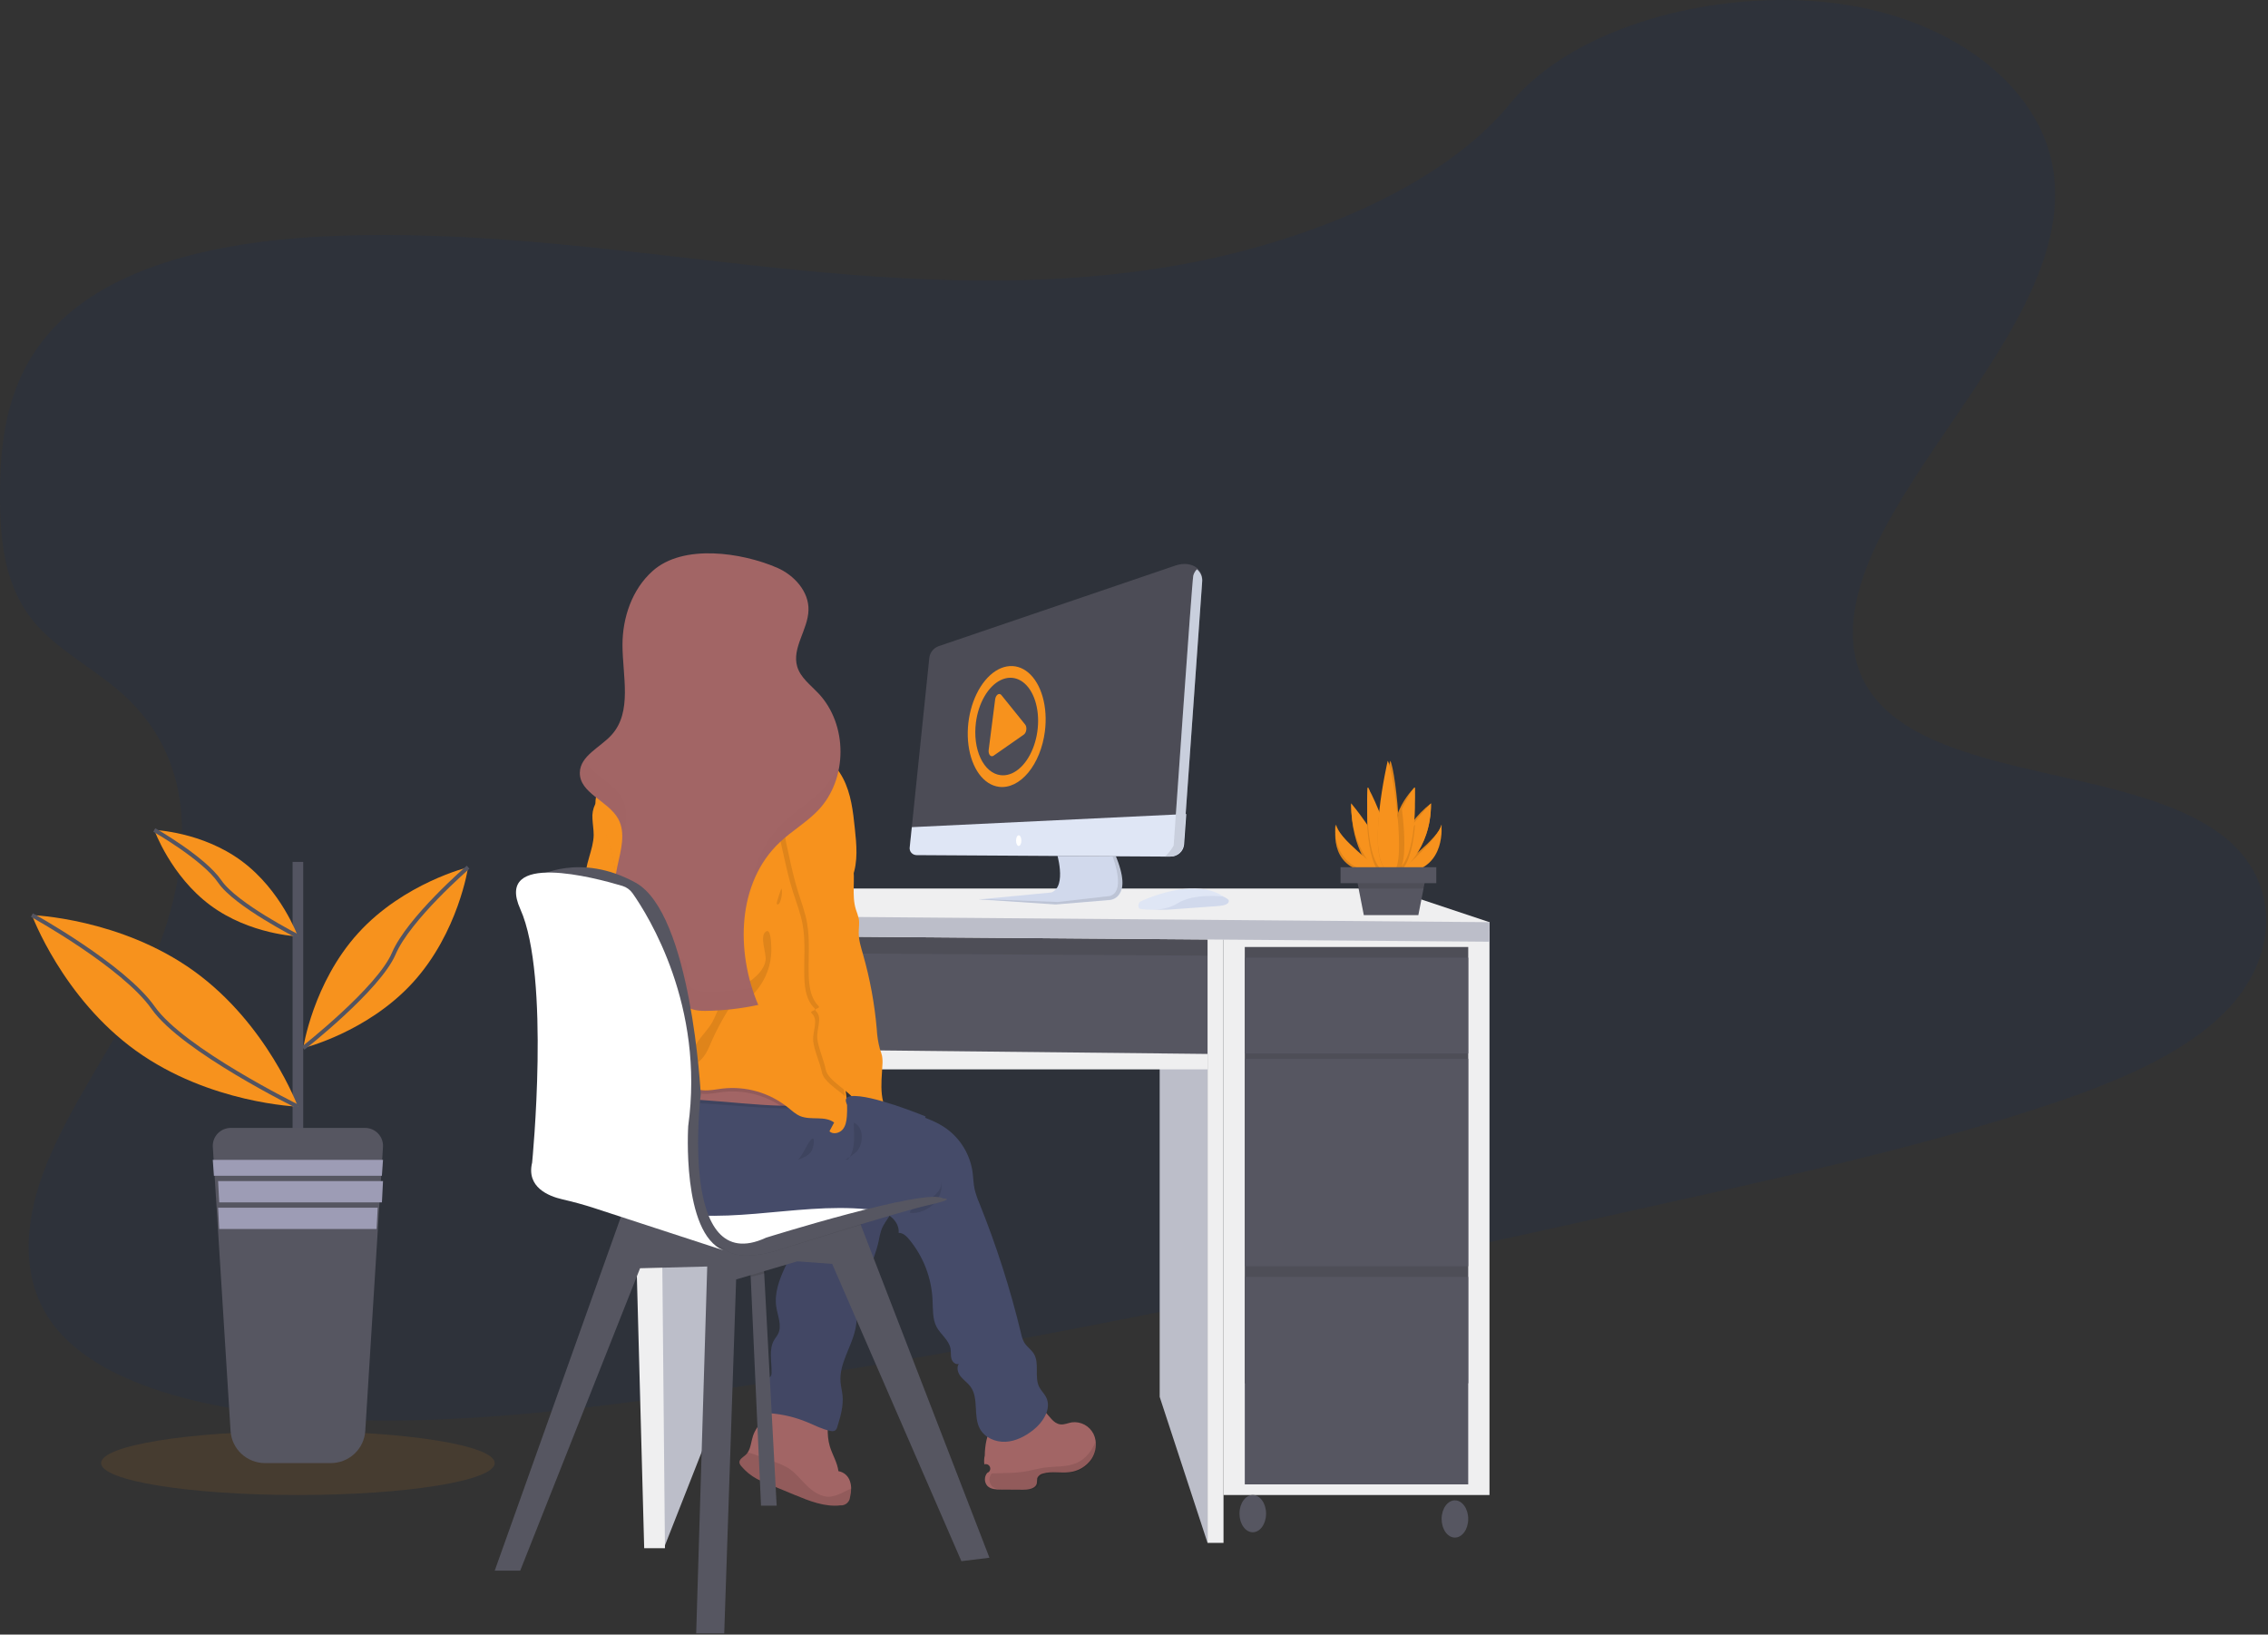 <svg width="1131" height="815" viewBox="0 0 1131 815" fill="none" xmlns="http://www.w3.org/2000/svg">
<rect x="0" y="0" width="1131" height="815" fill="#333333" stroke="none"/>
<g id="login">
<path id="Vector" opacity="0.1" d="M584.455 132.722C513.084 144.777 441.812 139.609 373.251 132.092C304.689 124.575 236.298 114.759 164.896 117.718C118.965 119.617 67.814 128.713 35.743 155.153C4.872 180.583 0.062 214.899 0.002 245.877C-0.078 269.178 1.942 293.289 18.463 311.851C29.943 324.726 47.613 333.953 60.924 345.838C107.235 387.122 93.154 452.126 62.764 507.394C48.503 533.324 31.063 558.824 21.353 585.363C11.643 611.903 10.352 640.342 27.733 661.983C44.913 683.325 78.224 695.46 113.005 701.728C183.546 714.463 262.138 706.556 338.18 695.84C506.464 672.119 673.017 635.014 839.211 597.998C900.703 584.294 962.464 570.529 1021.71 550.777C1054.61 539.781 1088.11 526.097 1109.36 504.795C1136.36 477.806 1137.04 440.89 1111.02 418.829C1067.36 381.844 968.534 390.05 934.763 347.767C916.183 324.486 924.273 292.869 939.063 264.94C970.774 205.043 1032.07 145.867 1024.13 86.15C1018.65 45.166 976.834 11.25 920.793 2.413C862.052 -6.843 786.61 10.71 752.789 51.954C718.018 94.447 647.477 122.086 584.455 132.722Z" fill="#002A80"/>
<path id="Vector_2" d="M604.831 461.582H320.985V527.901H604.831V461.582Z" fill="#565661"/>
<path id="Vector_3" opacity="0.1" d="M604.831 461.582H320.985V527.901H604.831V461.582Z" fill="black"/>
<path id="Vector_4" d="M356.147 527.901L358.124 703.129L331.04 771.956L328.944 527.901H356.147Z" fill="#BCBEC9"/>
<path id="Vector_5" d="M323.638 474.846L602.179 476.501V525.248H323.638V474.846Z" fill="#565661"/>
<path id="Vector_6" d="M578.304 527.901L602.179 531.232V769.303L578.304 696.484V527.901Z" fill="#BCBEC9"/>
<path id="Vector_7" d="M742.775 464.235H610.137V745.428H742.775V464.235Z" fill="#EFEFF0"/>
<path id="Vector_8" d="M732.164 472.193H620.748V689.72H732.164V472.193Z" fill="#565661"/>
<path id="Vector_9" opacity="0.1" d="M732.164 472.193H620.748V689.72H732.164V472.193Z" fill="black"/>
<path id="Vector_10" d="M732.164 477.499H620.748V525.249H732.164V477.499Z" fill="#565661"/>
<path id="Vector_11" d="M732.164 527.901H620.748V631.359H732.164V527.901Z" fill="#565661"/>
<path id="Vector_12" d="M732.164 636.665H620.748V740.123H732.164V636.665Z" fill="#565661"/>
<path id="Vector_13" d="M624.728 763.998C628.39 763.998 631.36 759.841 631.36 754.713C631.36 749.585 628.39 745.428 624.728 745.428C621.065 745.428 618.096 749.585 618.096 754.713C618.096 759.841 621.065 763.998 624.728 763.998Z" fill="#565661"/>
<path id="Vector_14" d="M725.532 766.651C729.195 766.651 732.164 762.494 732.164 757.366C732.164 752.238 729.195 748.081 725.532 748.081C721.87 748.081 718.9 752.238 718.9 757.366C718.9 762.494 721.87 766.651 725.532 766.651Z" fill="#565661"/>
<path id="Vector_15" d="M321.243 771.956H331.597L328.751 466.888H313.027L321.243 771.956Z" fill="#EFEFF0"/>
<path id="Vector_16" d="M602.179 464.235V769.303H610.138V466.673L602.179 464.235Z" fill="#EFEFF0"/>
<path id="Vector_17" d="M328.944 522.596V533.207H602.179V525.495L328.944 522.596Z" fill="#EFEFF0"/>
<path id="Vector_18" d="M345.738 443.013H692.398L742.775 459.802V469.54L310.374 466.186V456.276L345.738 443.013Z" fill="#EFEFF0"/>
<path id="Vector_19" d="M310.374 456.276L742.775 459.802V469.54L310.374 466.186V456.276Z" fill="#BCBEC9"/>
<path id="Vector_20" d="M426.959 546.471L424.672 546.063C424.672 545.94 424.672 545.831 424.672 545.722C424.603 545.083 424.523 544.457 424.443 543.818C425.381 544.702 426.273 545.586 427.096 546.471H426.959Z" fill="url(#paint0_linear)"/>
<path id="Vector_21" d="M383.018 699.466C384.323 699.166 385.649 698.917 386.974 698.737C396.079 697.448 405.363 698.807 413.707 702.651C412.864 708.822 412.03 715.203 413.818 721.164C415.063 725.358 417.564 729.152 418.096 733.526C419.437 733.755 420.688 734.351 421.708 735.247C422.727 736.143 423.476 737.303 423.87 738.598C424.256 739.744 424.449 740.945 424.443 742.153C424.432 743.647 424.243 745.136 423.881 746.586C423.758 747.745 423.186 748.811 422.286 749.557C421.386 750.303 420.228 750.67 419.06 750.58C411.287 751.459 403.665 748.414 396.434 745.428L382.375 739.617C380.728 738.938 379.071 738.249 377.494 737.41C374.504 735.803 371.849 733.644 369.671 731.049C369.223 730.592 368.907 730.023 368.757 729.402C368.496 727.644 370.565 726.596 371.881 725.408C372.266 725.045 372.603 724.636 372.885 724.189C374.441 721.853 374.592 718.628 375.526 715.872C377.735 709.331 384.564 705.118 386.974 698.737C387.105 698.388 387.226 698.038 387.326 697.679" fill="#A26565"/>
<path id="Vector_22" opacity="0.1" d="M424.443 742.158C424.432 743.652 424.243 745.139 423.881 746.589C423.759 747.747 423.187 748.812 422.286 749.557C421.386 750.303 420.229 750.67 419.06 750.58C411.287 751.459 403.665 748.415 396.434 745.431L382.375 739.624C380.728 738.945 379.071 738.257 377.494 737.418C374.504 735.813 371.849 733.655 369.671 731.062C369.223 730.605 368.907 730.036 368.757 729.415C368.496 727.659 370.565 726.611 371.881 725.424C372.266 725.062 372.603 724.653 372.885 724.206C376.761 725.035 381.572 727.459 384.534 728.397C387.502 729.2 390.351 730.385 393.01 731.92C396.706 734.275 399.367 737.907 402.5 740.901C405.633 743.895 409.681 746.619 414.049 746.25C416.359 745.904 418.585 745.139 420.617 743.994L424.443 742.158Z" fill="black"/>
<path id="Vector_23" d="M406.692 601.369C406.954 602.279 406.931 603.246 406.625 604.142C406.319 605.038 405.746 605.819 404.982 606.381C403.663 607.193 401.963 607.083 400.654 607.965C399.034 609.098 398.803 611.343 398.521 613.288C397.515 619.974 394.184 626.039 391.336 632.184C388.488 638.329 386.082 645.035 387.129 651.711C387.844 656.242 390.078 661.073 387.984 665.153C387.471 666.156 386.706 667.048 386.123 668.02C383.255 672.792 384.885 678.836 384.774 684.39C384.816 685.006 384.68 685.622 384.382 686.164C383.942 686.676 383.4 687.092 382.792 687.387C381.77 688.135 380.931 689.103 380.337 690.219C379.743 691.335 379.409 692.57 379.36 693.832C379.275 696.357 379.581 698.879 380.266 701.31C380.377 702.292 380.812 703.209 381.504 703.917C382.305 704.444 383.251 704.71 384.211 704.679C390.533 705.189 396.735 706.691 402.587 709.129C406.401 710.713 410.104 712.698 414.16 713.46C414.552 713.581 414.965 713.621 415.373 713.578C415.781 713.535 416.177 713.41 416.534 713.209C417.044 712.751 417.397 712.144 417.541 711.475C419.101 706.363 420.681 701.09 420.147 695.777C419.916 693.492 419.302 691.256 419.141 688.971C418.436 679.949 424.565 671.809 426.507 662.908C427.383 658.898 427.383 654.748 428.007 650.698C429.698 639.602 435.836 629.648 438.201 618.671C438.53 616.625 439.042 614.612 439.731 612.657C441.492 608.406 445.568 604.958 445.658 600.357C445.714 599.345 445.446 598.341 444.893 597.49C443.945 596.453 442.684 595.749 441.301 595.485C435.807 593.99 430.214 592.878 424.565 592.157C421.988 591.653 419.358 591.471 416.736 591.616C413.33 592.015 410.058 593.165 407.155 594.984C403.351 597.35 405.847 597.921 406.692 601.369Z" fill="#454B69"/>
<path id="Vector_24" opacity="0.05" d="M406.692 601.369C406.954 602.279 406.931 603.246 406.625 604.142C406.319 605.038 405.746 605.819 404.982 606.381C403.663 607.193 401.963 607.083 400.654 607.965C399.034 609.098 398.803 611.343 398.521 613.288C397.515 619.974 394.184 626.039 391.336 632.184C388.488 638.329 386.082 645.035 387.129 651.711C387.844 656.242 390.078 661.073 387.984 665.153C387.471 666.156 386.706 667.048 386.123 668.02C383.255 672.792 384.885 678.836 384.774 684.39C384.816 685.006 384.68 685.622 384.382 686.164C383.942 686.676 383.4 687.092 382.792 687.387C381.77 688.135 380.931 689.103 380.337 690.219C379.743 691.335 379.409 692.57 379.36 693.832C379.275 696.357 379.581 698.879 380.266 701.31C380.377 702.292 380.812 703.209 381.504 703.917C382.305 704.444 383.251 704.71 384.211 704.679C390.533 705.189 396.735 706.691 402.587 709.129C406.401 710.713 410.104 712.698 414.16 713.46C414.552 713.581 414.965 713.621 415.373 713.578C415.781 713.535 416.177 713.41 416.534 713.209C417.044 712.751 417.397 712.144 417.541 711.475C419.101 706.363 420.681 701.09 420.147 695.777C419.916 693.492 419.302 691.256 419.141 688.971C418.436 679.949 424.565 671.809 426.507 662.908C427.383 658.898 427.383 654.748 428.007 650.698C429.698 639.602 435.836 629.648 438.201 618.671C438.53 616.625 439.042 614.612 439.731 612.657C441.492 608.406 445.568 604.958 445.658 600.357C445.714 599.345 445.446 598.341 444.893 597.49C443.945 596.453 442.684 595.749 441.301 595.485C435.807 593.99 430.214 592.878 424.565 592.157C421.988 591.653 419.358 591.471 416.736 591.616C413.33 592.015 410.058 593.165 407.155 594.984C403.351 597.35 405.847 597.921 406.692 601.369Z" fill="black"/>
<path id="Vector_25" d="M387.304 750.734H379.501L374.397 637.653L374.04 631.222L380.672 628.707L381.12 635.542L387.304 750.734Z" fill="#565661"/>
<path id="Vector_26" opacity="0.1" d="M381.998 634.787L374.441 636.665L374.04 630.944L381.495 628.707L381.998 634.787Z" fill="black"/>
<path id="Vector_27" d="M493.415 776.7L479.428 778.413L414.99 630.201L397.613 628.912L367.093 637.939L361.159 814.4H347.172L352.679 631.491L319.187 632.357L259.422 783.138H246.707L309.564 606.918L311.99 600.128L405.665 596.873L429.016 610.142L429.315 610.908L493.415 776.7Z" fill="#565661"/>
<path id="Vector_28" opacity="0.1" d="M429.748 610.577C409.681 616.577 388.85 623.129 388.85 623.129C388.85 623.129 369.853 629.71 361.806 623.129C360.791 622.343 359.657 621.722 358.446 621.289C359.491 622.03 360.618 622.647 361.806 623.129L310.374 606.671L312.782 600.051L406.173 596.873L429.451 609.829L429.748 610.577Z" fill="black"/>
<path id="Vector_29" d="M334.26 581.655L372.928 572.998C372.928 572.998 465.32 590.25 472.193 597.147C472.193 597.147 398.284 612.234 390.121 617.371C381.958 622.508 333.394 628.222 334.26 581.655Z" fill="white"/>
<path id="Vector_30" d="M318.987 485.581C315.932 495.055 307.593 503.593 297.441 504.001C296.702 504.086 295.954 503.954 295.292 503.623C294.019 502.846 293.989 501.023 294.508 499.638C295.028 498.253 295.934 497.008 296.076 495.553C296.107 495.256 296.086 494.957 296.015 494.666C295.75 493.481 294.763 492.425 293.602 492.674C294.392 492.055 294.919 491.17 295.079 490.192C295.239 489.214 295.021 488.213 294.467 487.384C294.007 486.875 293.591 486.328 293.225 485.75C292.38 484.056 293.694 482.153 294.243 480.34C295.374 476.355 292.502 472.37 292.268 468.216C292.064 464.5 293.989 461.003 294.467 457.317C295.231 451.339 292.197 445.611 291.84 439.643C291.596 435.479 292.645 431.354 293.816 427.339C294.834 423.753 295.985 420.126 296.056 416.381C296.056 413.661 295.577 410.971 295.445 408.261C295.234 405.784 295.694 403.296 296.779 401.048C297.484 399.726 298.685 398.723 300.129 398.249C303.469 397.153 305.658 398.856 306.147 401.955C306.961 407.225 306.493 412.605 307.562 417.895C308.551 422.842 310.048 427.679 312.032 432.331C313.835 436.535 316.024 440.6 317.409 444.953C318.451 448.542 319.197 452.207 319.639 455.912C321.003 465.865 322.072 476.106 318.987 485.581Z" fill="#F7921D"/>
<path id="Vector_31" d="M544.265 727.522C542.999 729.324 541.369 730.836 539.483 731.958C537.597 733.08 535.497 733.787 533.321 734.032C528.976 734.578 524.46 733.476 520.245 734.679C519.592 734.787 518.976 735.057 518.452 735.465C517.927 735.872 517.511 736.404 517.241 737.014C517.136 737.835 517.073 738.662 517.05 739.49C516.56 742.189 513.045 742.795 510.312 742.775L499.037 742.704C496.694 742.704 494.101 742.573 492.419 740.936C491.619 740.041 491.168 738.884 491.15 737.68C491.131 736.475 491.547 735.304 492.319 734.385C492.876 734.192 493.335 733.784 493.594 733.249C493.854 732.715 493.892 732.098 493.701 731.535C493.509 730.972 493.104 730.509 492.575 730.247C492.045 729.986 491.435 729.947 490.877 730.14C490.672 728.654 490.743 727.142 491.087 725.682C491.087 721.457 492.088 714.381 495.032 711.076C498.647 706.962 504.915 701.645 510.372 700.543C512.217 700.191 514.118 700.279 515.923 700.802C517.728 701.325 519.387 702.268 520.765 703.555C523.349 705.981 525.231 709.782 528.775 710.207C530.708 710.449 532.57 709.529 534.483 709.196C536.656 708.913 538.863 709.316 540.801 710.35C542.739 711.383 544.313 712.996 545.307 714.968C545.792 715.967 546.129 717.033 546.308 718.131C546.827 721.41 546.097 724.765 544.265 727.522V727.522Z" fill="#A26565"/>
<path id="Vector_32" opacity="0.1" d="M544.389 728.016C543.174 729.76 541.61 731.223 539.8 732.308C537.99 733.394 535.974 734.078 533.887 734.315C529.716 734.843 525.383 733.777 521.337 734.941C520.711 735.046 520.12 735.307 519.617 735.701C519.114 736.096 518.714 736.611 518.455 737.2C518.355 737.995 518.294 738.795 518.272 739.596C517.801 742.208 514.429 742.795 511.805 742.775L500.986 742.707C498.737 742.707 496.248 742.579 494.634 740.995C493.867 740.13 493.434 739.01 493.416 737.844C493.398 736.679 493.797 735.546 494.538 734.657C500.784 734.393 506.924 734.657 513.151 733.347C515.678 732.828 518.166 732.144 520.722 731.782C526.257 730.98 532.147 731.664 537.231 729.278C541.468 727.322 544.505 723.341 546.301 718.901C546.821 722.076 546.137 725.334 544.389 728.016V728.016Z" fill="black"/>
<path id="Vector_33" d="M515.117 713.12C511.145 716.21 506.489 718.621 501.485 718.881C496.481 719.14 491.169 716.887 488.717 712.522C485.132 706.114 488.31 697.204 483.921 691.324C482.551 689.48 480.575 688.174 479.126 686.39C477.676 684.606 476.842 681.926 478.133 680.032C476.574 680.63 474.926 679.115 474.469 677.5C474.012 675.886 474.3 674.152 474.022 672.517C473.298 668.182 469.058 665.401 467.023 661.554C464.987 657.707 465.265 652.714 465.037 648.16C464.529 637.063 460.414 626.439 453.321 617.912C451.971 616.298 450.243 614.653 448.138 614.733C448.506 611.085 446.083 607.597 442.946 605.763C439.808 603.929 436.075 603.311 432.441 602.953C395.775 599.325 357.57 613.009 322.562 601.498C312.822 598.298 303.429 592.947 297.472 584.555C295.151 581.361 293.491 577.734 292.589 573.886C291.687 570.038 291.562 566.048 292.22 562.151V562.011C293.6 554.935 297.323 553.191 303.489 549.962C310.606 546.185 318.046 543.053 325.719 540.604C340.612 535.929 356.646 534.245 372.016 537.673C379.194 539.288 386.114 541.959 393.303 543.524C396.132 544.142 398.982 544.58 401.851 544.949C406.309 545.507 410.787 545.876 415.275 546.394C429.624 548.053 443.757 551.243 457.432 555.912C462.525 557.646 467.618 559.629 471.997 562.769C475.468 565.296 478.403 568.493 480.629 572.172C482.856 575.851 484.329 579.939 484.964 584.196C485.381 587.126 485.391 590.176 486.026 593.016C486.628 595.403 487.425 597.737 488.409 599.993C496.892 621.048 503.825 642.7 509.15 664.774C509.452 666.413 510.011 667.994 510.808 669.458C512.079 671.521 514.263 672.906 515.544 674.969C518.522 679.833 515.653 686.62 518.294 691.683C519.207 693.437 520.726 694.822 521.64 696.576C524.599 702.257 520.2 709.163 515.117 713.12Z" fill="#454B69"/>
<path id="Vector_34" opacity="0.1" d="M464.293 597.446C465.802 596.4 467.104 595.142 468.147 593.725C469.193 592.3 469.608 590.589 469.314 588.915C469.728 591.033 469.57 593.207 468.853 595.262C468.136 597.317 466.88 599.196 465.184 600.749C462.52 603.14 457.519 605.484 453.623 604.665C454.175 601.93 461.819 599.307 464.293 597.446Z" fill="black"/>
<path id="Vector_35" opacity="0.1" d="M403.119 547.774C402.816 548.748 402.25 549.638 401.472 550.364C400.694 551.09 399.728 551.629 398.662 551.934C396.522 552.525 394.281 552.762 392.047 552.633H390.039C363.699 552.106 337.077 546.821 311.349 551.861C308.248 552.439 305.206 553.25 302.255 554.286C298.494 555.627 294.972 557.463 291.805 559.734V559.607C293.2 553.16 296.964 551.57 303.198 548.628C310.388 545.216 317.9 542.389 325.644 540.182C340.701 535.923 356.913 534.388 372.452 537.512C379.71 538.984 386.707 541.417 393.974 542.843C396.835 543.406 399.716 543.806 402.617 544.142C403.18 545.281 403.355 546.545 403.119 547.774V547.774Z" fill="black"/>
<path id="Vector_36" d="M403.146 545.851C402.846 546.951 402.282 547.957 401.506 548.777C400.729 549.598 399.764 550.208 398.699 550.551C396.563 551.22 394.326 551.483 392.097 551.329H390.094C363.809 550.735 337.243 544.776 311.568 550.458C308.476 551.112 305.44 552.023 302.493 553.182C298.563 554.784 294.897 556.994 291.624 559.735C290.856 557.578 290.091 555.417 289.33 553.254C288.408 550.674 291.334 550.1 291.894 547.786C292.265 546.22 291.634 544.438 291.314 542.769C291.231 542.361 291.178 541.947 291.153 541.531C290.973 537.834 292.265 535.705 295.23 533.708C304.025 527.77 314.754 523.695 324.791 520.634C330.127 518.909 335.64 517.817 341.22 517.378C349.113 516.907 356.997 518.402 364.68 520.296C374.126 522.681 383.472 525.835 391.847 530.882C395.964 533.36 399.961 536.442 402.155 540.793C403.038 542.315 403.388 544.099 403.146 545.851Z" fill="#A26565"/>
<path id="Vector_37" opacity="0.1" d="M319.009 485.577C315.984 495.053 307.726 503.593 297.674 504.001C296.942 504.086 296.202 503.954 295.546 503.623C294.286 502.846 294.256 501.022 294.77 499.637C295.284 498.252 296.181 497.006 296.323 495.552C296.353 495.255 296.332 494.955 296.262 494.665C301.596 487.231 306.769 479.718 308.815 470.919C309.23 469.404 309.356 467.827 309.189 466.266C308.916 464.472 307.999 462.848 307.495 461.114C306.607 458.045 307.021 454.797 307.273 451.618C308.331 437.605 305.965 423.546 300.376 410.625C299.015 407.516 297.462 404.367 296.988 401.049C297.686 399.727 298.875 398.723 300.305 398.249C303.613 397.153 305.78 398.857 306.264 401.956C307.071 407.227 306.607 412.607 307.666 417.899C308.645 422.847 310.128 427.684 312.092 432.337C313.877 436.542 316.045 440.608 317.416 444.962C318.449 448.551 319.187 452.217 319.624 455.923C321.006 465.858 322.065 476.101 319.009 485.577Z" fill="black"/>
<path id="Vector_38" opacity="0.1" d="M403.134 546.197C402.829 547.308 402.255 548.325 401.464 549.154C400.674 549.984 399.691 550.6 398.607 550.947C396.433 551.623 394.156 551.889 391.888 551.733H389.848C381.139 545.863 370.668 543.298 360.279 544.49C356.955 544.893 353.631 545.68 350.306 545.369C343.587 544.748 338.142 539.843 332.157 536.708C325.346 533.295 317.686 532.025 310.159 533.062C302.632 534.098 295.582 537.393 289.913 542.524L289.332 543.041C289.248 542.628 289.194 542.21 289.169 541.789C288.985 538.053 290.3 535.901 293.319 533.883C302.271 527.882 313.191 523.763 323.408 520.669C328.84 518.927 334.451 517.823 340.13 517.379C348.165 516.903 356.19 518.413 364.011 520.328C373.626 522.739 383.139 525.926 391.663 531.027C395.854 533.531 399.922 536.646 402.155 541.044C403.053 542.597 403.399 544.416 403.134 546.197V546.197Z" fill="black"/>
<path id="Vector_39" d="M425.104 437.221L424.963 437.577C422.711 443.337 418.569 448.204 415.914 453.815C412.566 460.923 411.742 468.893 410.998 476.704C410.354 483.396 409.721 490.127 410.234 496.838C411.521 513.373 419.715 529.055 421.907 545.273C422.447 549.019 422.585 552.81 422.319 556.584C422.138 558.973 421.696 561.54 420.087 563.305C418.478 565.069 415.351 565.763 413.622 564.068C414.396 562.611 415.18 561.164 415.965 559.706C411.37 556.187 404.452 558.715 399.083 556.515C396.72 555.523 394.83 553.739 392.849 552.143C388.329 548.519 383.119 545.823 377.526 544.212C371.934 542.602 366.071 542.11 360.283 542.765C357.005 543.162 353.727 543.915 350.45 543.618C343.824 543.013 338.455 538.324 332.553 535.32C325.837 532.052 318.284 530.836 310.863 531.826C303.441 532.817 296.489 535.97 290.897 540.882C289.489 542.17 287.599 543.677 285.87 542.864C285.201 542.461 284.661 541.88 284.311 541.189C277.725 530.096 282.572 515.792 289.61 504.986C296.648 494.181 305.969 484.218 308.864 471.728C309.282 470.222 309.408 468.651 309.236 467.099C308.965 465.314 308.05 463.698 307.547 461.974C306.662 458.92 307.075 455.689 307.326 452.526C308.381 438.585 306.022 424.598 300.449 411.744C298.84 408.046 296.93 404.299 296.93 400.285C296.93 393.96 301.524 388.716 305.325 383.631C309.699 377.782 313.369 371.309 318.909 366.501C324.157 361.931 331.758 359.135 338.253 361.455C349.292 358.823 360.651 357.742 371.996 358.243C375.918 358.422 379.97 358.828 383.408 360.702C387.088 362.684 389.732 366.213 393.352 368.325C395.996 369.881 399.043 370.615 401.919 371.705C409.864 374.77 416.419 380.561 420.379 388.012C424.4 395.695 425.406 404.527 426.291 413.132C427.155 421.171 427.96 429.597 425.104 437.221Z" fill="#F7921D"/>
<path id="Vector_40" opacity="0.1" d="M409.493 497.16C410.796 513.994 419.09 529.96 421.308 546.471C416.871 542.716 410.714 539.002 409.87 534.673C408.954 529.99 406.023 523.854 405.534 519.121C405.046 514.388 408.394 508.605 404.883 505.355C403.173 503.771 407.722 504.215 406.053 502.59C402.298 498.967 401.372 493.386 401.138 488.208C400.741 479.045 401.911 469.78 400.212 460.768C399.194 455.207 397.067 449.909 395.367 444.509C393.393 438.222 391.968 431.783 390.544 425.334C389.141 419.601 388.121 413.782 387.491 407.915C387.053 402.869 387.256 397.52 389.526 392.918C391.795 388.316 396.385 384.582 401.535 384.653C418.754 384.875 415.782 408.026 419.568 418.724C421.085 422.983 423.13 427.1 423.954 431.541C424.255 433.282 424.418 435.043 424.443 436.809C422.163 442.673 417.97 447.628 415.284 453.34C411.895 460.576 411.06 468.69 410.307 476.643C409.615 483.475 408.974 490.328 409.493 497.16Z" fill="black"/>
<path id="Vector_41" d="M421.077 418.485C422.542 422.702 424.518 426.779 425.315 431.175C426.642 438.539 424.587 446.363 426.819 453.497C427.4 455.02 427.886 456.579 428.274 458.164C428.657 460.432 428.215 462.75 428.215 465.058C428.215 468.775 429.365 472.372 430.388 475.939C433.845 488.058 436.133 500.49 437.22 513.06C437.383 516.438 437.907 519.789 438.783 523.052C439.196 524.158 439.551 525.285 439.845 526.429C440.109 527.956 440.172 529.512 440.032 531.055C439.766 535.952 439.226 540.868 439.766 545.744C440.307 550.62 442.057 555.566 445.665 558.833C442.441 559.543 439.029 560.252 435.883 559.203C431.459 557.734 428.805 553.208 426.553 549.091C423.702 543.835 412.868 539.099 411.748 533.194C410.873 528.567 408.041 522.492 407.569 517.796C407.097 513.1 410.322 507.394 406.93 504.177C405.288 502.608 409.683 503.038 408.061 501.439C404.443 497.852 403.548 492.326 403.322 487.19C402.939 478.128 404.06 468.955 402.428 460.032C401.444 454.527 399.39 449.281 397.748 443.925C395.841 437.71 394.464 431.335 393.088 424.94C391.729 419.264 390.744 413.503 390.139 407.694C389.716 402.698 389.903 397.392 392.105 392.836C394.307 388.279 398.741 384.592 403.706 384.652C420.271 384.962 417.42 407.894 421.077 418.485Z" fill="#F7921D"/>
<path id="Vector_42" opacity="0.1" d="M373.475 423.065C375.021 424.872 377.007 426.855 379.346 426.504C379.168 426.785 378.888 426.985 378.564 427.062C378.24 427.138 377.899 427.085 377.614 426.914C377.053 426.543 376.603 426.026 376.313 425.419L372.966 419.782C372.526 419.049 369.493 414.78 368.749 417.242C368.456 418.287 372.722 422.185 373.475 423.065Z" fill="black"/>
<path id="Vector_43" opacity="0.1" d="M371.388 437.707C371.29 435.725 370.497 433.851 369.164 432.449C367.965 431.303 366.566 430.414 365.045 429.831C361.305 428.212 356.877 426.908 352.818 427.118C354.294 429.39 359.031 430.746 361.405 432.029C364.769 433.858 368.097 435.751 371.388 437.707Z" fill="black"/>
<path id="Vector_44" opacity="0.1" d="M381.78 478.757C381.057 483.752 376.669 487.537 372.229 490.464C367.789 493.39 362.804 495.908 359.904 500.142C357.893 503.068 356.993 506.463 355.286 509.517C353.401 512.883 350.584 515.712 348.332 518.873C346.081 522.034 344.321 525.809 345.013 529.556C345.022 529.728 345.07 529.897 345.153 530.051C345.236 530.205 345.352 530.342 345.494 530.453C345.71 530.538 345.946 530.57 346.178 530.546C346.411 530.522 346.634 530.443 346.824 530.317C351.39 528.092 353.191 523.009 355.108 518.61C357.119 514.168 359.385 509.831 361.893 505.615C363.024 503.663 364.271 501.537 366.375 500.454C367.817 499.894 369.292 499.416 370.795 499.02C372.926 498.109 374.795 496.742 376.25 495.029C381.967 488.676 384.952 480.573 384.628 472.288C384.565 470.542 384.46 462.133 381.644 464.728C378.827 467.323 382.261 475.362 381.78 478.757Z" fill="black"/>
<path id="Vector_45" d="M387.499 283.065C396.07 286.781 403.445 294.957 403.176 304.223C402.946 313.955 394.754 323.122 397.575 332.448C399.209 337.859 404.132 341.486 408.029 345.599C422.869 361.217 422.839 388.48 407.949 404.069C402.249 410.015 394.924 414.247 388.894 419.926C367.637 439.845 366.73 474.303 378.111 501.051C369.391 502.926 360.503 503.922 351.582 504.024C347.406 504.074 342.293 503.32 340.778 499.446C339.383 495.868 341.775 491.032 339.024 488.386C337.729 487.147 335.785 486.978 334.041 486.691C322.82 484.887 313.611 475.978 309.405 465.483C305.2 454.988 305.419 443.175 307.831 432.135C309.545 424.157 312.226 415.377 308.249 408.241C303.266 399.263 288.935 395.477 289.154 385.21C289.334 376.796 299.31 372.703 304.97 366.45C315.415 354.934 310.442 337.066 310.422 321.546C310.422 307.89 315.225 293.798 325.451 284.7C340.659 271.054 369.949 275.483 387.499 283.065Z" fill="#A26565"/>
<g id="Group" opacity="0.1">
<path id="Vector_46" opacity="0.1" d="M310.131 397.883C305.741 389.962 294.21 386.042 291.53 378.252C290.189 380.07 289.436 382.254 289.37 384.512C289.15 394.872 303.511 398.693 308.531 407.763C310.179 410.974 310.873 414.59 310.531 418.183C312.111 411.223 313.501 403.963 310.131 397.883Z" fill="black"/>
<path id="Vector_47" opacity="0.1" d="M399.272 318.851C401.073 313.601 403.683 308.301 403.813 302.851C403.831 302.26 403.814 301.669 403.763 301.081C401.753 307.071 398.672 312.941 399.272 318.851Z" fill="black"/>
<path id="Vector_48" opacity="0.1" d="M311.852 346.822C315.292 335.952 312.322 322.471 312.312 310.411C312.312 308.951 312.372 307.481 312.482 306.021C311.297 310.682 310.699 315.472 310.702 320.281C310.722 328.891 312.232 338.232 311.852 346.822Z" fill="black"/>
<path id="Vector_49" opacity="0.1" d="M410.203 393.713C404.483 399.713 397.132 403.983 391.082 409.713C380.282 419.883 374.732 433.814 373.342 448.584C375.922 437.584 381.132 427.453 389.482 419.583C395.482 413.883 402.882 409.633 408.603 403.583C415.407 396.168 419.358 386.578 419.753 376.522C418.026 382.948 414.746 388.851 410.203 393.713Z" fill="black"/>
<path id="Vector_50" opacity="0.1" d="M353.642 494.545C349.452 494.545 344.321 493.825 342.801 489.915C341.401 486.315 343.801 481.434 341.041 478.754C339.741 477.504 337.781 477.334 336.041 477.044C324.791 475.234 315.551 466.234 311.331 455.654C308.221 447.834 307.551 439.303 308.331 430.883C308.251 431.213 308.181 431.543 308.111 431.883C305.731 443.024 305.481 454.954 309.691 465.544C313.901 476.134 323.151 485.125 334.401 486.935C336.181 487.225 338.141 487.405 339.401 488.645C342.191 491.325 339.761 496.205 341.161 499.805C342.681 503.715 347.811 504.485 352.002 504.435C360.953 504.332 369.872 503.327 378.622 501.435C377.388 498.518 376.31 495.537 375.392 492.505C368.21 493.781 360.936 494.463 353.642 494.545V494.545Z" fill="black"/>
</g>
<path id="Vector_51" opacity="0.1" d="M387.322 450.635C388.922 452.661 390.657 444.94 389.667 443.013C389.401 443.513 387.076 450.352 387.322 450.635Z" fill="black"/>
<path id="Vector_52" opacity="0.1" d="M397.916 578.304C400.349 577.365 402.933 576.426 404.522 574.173C405.835 572.361 406.914 565.169 404.137 568.615C401.779 571.553 400.667 575.468 397.916 578.304Z" fill="black"/>
<path id="Vector_53" opacity="0.1" d="M425.67 571.112C425.309 573.591 424.638 576.165 422.915 577.95C422.595 578.287 421.883 578.497 421.79 578.045C423.715 577.002 425.504 575.717 427.115 574.221C430.603 570.702 431.078 562.035 425.763 559.734C425.712 563.537 426.238 567.288 425.67 571.112Z" fill="black"/>
<path id="Vector_54" d="M461.582 556.671C461.582 556.671 434.29 545.392 424.423 546.555C414.556 547.718 435.598 564.076 435.598 564.076L448.176 572.998C448.176 572.998 455.869 569.964 456.379 569.731C456.889 569.498 461.582 556.671 461.582 556.671Z" fill="#454B69"/>
<path id="Vector_55" d="M267.93 437.094C267.93 437.094 289.051 424.758 316.928 440.089C344.805 455.419 349.451 545.638 349.451 545.638C349.451 545.638 338.048 637.564 382.013 617.123C382.013 617.123 462.256 592.02 470.29 597.55C470.29 597.55 477.898 597.55 462.692 600.953C447.485 604.357 388.77 623.081 388.77 623.081C388.77 623.081 369.779 629.769 361.735 623.081C353.691 616.394 330.896 623.94 327.934 577.967C325.974 548.996 322.448 520.155 317.374 491.571L309.537 468.165L267.93 437.094Z" fill="#565661"/>
<path id="Vector_56" d="M265.359 579.708C265.359 579.708 274.568 486.812 259.469 453.297C246.333 424.089 297.129 437.747 310.383 441.727C312.434 442.348 314.223 443.643 315.468 445.408C323.322 456.599 351.499 501.456 343.193 561.473C343.193 561.473 339.845 614.925 360.776 623.401L296.285 602.351C291.052 600.64 285.741 599.217 280.38 597.983C273.547 596.412 262.414 591.945 265.359 579.708Z" fill="white"/>
<path id="Vector_57" d="M666.312 411.179C666.312 411.179 661.456 432.528 683.071 435.054L684.415 432.688C684.415 432.688 667.656 417.82 666.312 411.179Z" fill="#F7921D"/>
<path id="Vector_58" d="M689.72 433.903L685.458 434.94L685.037 435.054C685.037 435.054 673.661 424.385 673.805 400.568C675.316 404.073 677.119 407.4 679.187 410.501C683.745 417.438 688.868 426.593 689.72 433.903Z" fill="#F7921D"/>
<path id="Vector_59" d="M691.241 434.578C690.926 434.819 690.57 434.973 690.199 435.03C689.828 435.086 689.45 435.044 689.094 434.906C678.863 432.076 682.327 392.61 682.327 392.61C682.889 392.918 683.509 397.933 685.857 404.418C689.992 415.809 694.537 431.718 691.241 434.578Z" fill="#F7921D"/>
<path id="Vector_60" d="M718.897 411.179C718.897 411.179 719.699 432.528 698.958 435.054L697.679 432.688C697.679 432.688 717.607 417.82 718.897 411.179Z" fill="#F7921D"/>
<path id="Vector_61" d="M713.594 400.568C713.752 424.385 697.53 435.054 697.53 435.054L697.065 434.94L692.373 433.903C693.301 426.593 698.952 417.396 703.902 410.512C706.695 406.758 709.955 403.414 713.594 400.568Z" fill="#F7921D"/>
<path id="Vector_62" d="M697.406 432.53C696.662 433.416 695.723 434.123 694.658 434.596C694.334 434.74 693.996 434.85 693.649 434.924C690.619 435.619 689.609 433.473 689.73 429.817C690.013 423.31 694.174 412.033 697.9 403.598C700.587 397.518 704.97 392.908 705.637 392.61C705.637 392.62 705.455 423.359 697.406 432.53Z" fill="#F7921D"/>
<path id="Vector_63" d="M693.28 379.346C693.28 379.346 680.571 427.219 691.507 434.434C702.444 441.65 696.08 383.578 693.28 379.346Z" fill="#F7921D"/>
<path id="Vector_64" opacity="0.1" d="M666.312 411.179C666.312 411.179 661.456 432.528 683.071 435.054L684.415 432.688C684.415 432.688 667.656 417.82 666.312 411.179Z" fill="black"/>
<path id="Vector_65" opacity="0.1" d="M689.72 433.903L685.458 434.94L685.037 435.054C685.037 435.054 673.661 424.385 673.805 400.568C675.316 404.073 677.119 407.4 679.187 410.501C683.745 417.438 688.868 426.593 689.72 433.903Z" fill="black"/>
<path id="Vector_66" opacity="0.1" d="M691.241 434.578C690.926 434.819 690.57 434.973 690.199 435.03C689.828 435.086 689.45 435.044 689.094 434.906C678.863 432.076 682.327 392.61 682.327 392.61C682.889 392.918 683.509 397.933 685.857 404.418C689.992 415.809 694.537 431.718 691.241 434.578Z" fill="black"/>
<path id="Vector_67" opacity="0.1" d="M718.897 411.179C718.897 411.179 719.699 432.528 698.958 435.054L697.679 432.688C697.679 432.688 717.607 417.82 718.897 411.179Z" fill="black"/>
<path id="Vector_68" opacity="0.1" d="M713.594 400.568C713.752 424.385 697.53 435.054 697.53 435.054L697.065 434.94L692.373 433.903C693.301 426.593 698.952 417.396 703.902 410.512C706.695 406.758 709.955 403.414 713.594 400.568Z" fill="black"/>
<path id="Vector_69" opacity="0.1" d="M697.406 432.53C696.662 433.416 695.723 434.123 694.658 434.596C694.334 434.74 693.996 434.85 693.649 434.924C690.619 435.619 689.609 433.473 689.73 429.817C690.013 423.31 694.174 412.033 697.9 403.598C700.587 397.518 704.97 392.908 705.637 392.61C705.637 392.62 705.455 423.359 697.406 432.53Z" fill="black"/>
<path id="Vector_70" opacity="0.1" d="M693.28 379.346C693.28 379.346 680.571 427.219 691.507 434.434C702.444 441.65 696.08 383.578 693.28 379.346Z" fill="black"/>
<path id="Vector_71" d="M665.975 411.179C665.975 411.179 662.991 432.528 685.659 435.054L687.068 432.688C687.068 432.688 667.385 417.82 665.975 411.179Z" fill="#F7921D"/>
<path id="Vector_72" d="M692.373 433.903L687.882 434.94L687.438 435.054C687.438 435.054 673.653 424.385 673.804 400.568C673.804 400.568 677.34 404.716 681.321 410.501C686.076 417.438 691.474 426.593 692.373 433.903Z" fill="#F7921D"/>
<path id="Vector_73" opacity="0.1" d="M692.373 434.041L688.062 435.054C683.977 431.053 682.352 420.6 681.762 411.179C686.328 417.956 691.511 426.9 692.373 434.041Z" fill="black"/>
<path id="Vector_74" d="M693.774 434.578C693.42 434.819 693.019 434.973 692.6 435.03C692.182 435.086 691.757 435.044 691.356 434.906C679.83 432.076 681.908 392.61 681.908 392.61C682.541 392.918 685.035 397.933 687.681 404.418C692.338 415.809 697.44 431.718 693.774 434.578Z" fill="#F7921D"/>
<path id="Vector_75" d="M718.787 411.179C718.787 411.179 721.4 432.528 701.555 435.054L700.332 432.688C700.332 432.688 717.554 417.82 718.787 411.179Z" fill="#F7921D"/>
<path id="Vector_76" d="M713.593 400.568C713.766 424.416 698.016 435.054 698.016 435.054L697.507 434.94L692.373 433.903C693.389 426.593 699.572 417.396 704.988 410.512C709.561 404.716 713.593 400.568 713.593 400.568Z" fill="#F7921D"/>
<path id="Vector_77" opacity="0.1" d="M705.636 411.179C704.94 419.961 703.137 429.635 698.788 434.163C698.48 434.48 698.148 434.778 697.795 435.054L692.373 434.041C693.388 426.89 699.918 417.946 705.636 411.179Z" fill="black"/>
<path id="Vector_78" d="M698.366 432.53C697.531 433.416 696.475 434.123 695.279 434.596C694.915 434.74 694.534 434.85 694.144 434.924C690.739 435.619 689.547 433.473 689.74 429.817C690.058 423.31 694.734 412.033 698.922 403.598C701.941 397.518 704.733 392.908 705.459 392.61C705.459 392.62 707.412 423.359 698.366 432.53Z" fill="#F7921D"/>
<path id="Vector_79" opacity="0.1" d="M693.779 435.054C693.129 435.052 692.495 434.844 691.965 434.459C686.567 431.028 686.463 418.125 687.742 405.874C692.35 416.895 697.428 432.287 693.779 435.054Z" fill="black"/>
<path id="Vector_80" opacity="0.1" d="M698.498 432.924C697.735 434.372 696.706 435.147 695.352 435.045C694.678 434.962 694.034 434.746 693.467 434.413C691.743 433.368 690.433 431.874 689.72 430.139C690.044 423.458 694.809 411.881 699.076 403.221C700.591 415.257 701.1 427.997 698.498 432.924Z" fill="black"/>
<path id="Vector_81" d="M692.024 379.346C692.024 379.346 680.871 427.219 692.024 434.434C703.177 441.65 694.879 383.578 692.024 379.346Z" fill="#F7921D"/>
<path id="Vector_82" d="M710.942 437.707L710.156 441.682L707.298 456.277H680.1L677.242 441.682L676.456 437.707H710.942Z" fill="#565661"/>
<path id="Vector_83" opacity="0.1" d="M710.942 437.707L710.156 443.013H677.242L676.456 437.707H710.942Z" fill="black"/>
<path id="Vector_84" d="M716.248 432.401H668.498V440.36H716.248V432.401Z" fill="#565661"/>
<path id="Vector_85" d="M553.29 448.81L526.412 450.971L488.11 448.478L488.774 448.418L524.25 445C532.375 441.984 526.744 424.443 526.744 424.443L553.894 425.83L556.056 425.941C565.719 448.478 553.29 448.81 553.29 448.81Z" fill="#D1D9EC"/>
<path id="Vector_86" opacity="0.1" d="M553.28 448.69L526.406 450.971L488.11 448.34L488.773 448.277L527.481 449.74L553.421 446.77C560.78 444.723 556.568 431.242 553.913 424.443L556.075 424.56C565.707 448.34 553.28 448.69 553.28 448.69Z" fill="black"/>
<path id="Vector_87" d="M599.474 289.676L591.248 405.709L590.17 420.947C590.05 422.624 589.285 424.194 588.03 425.336C586.775 426.478 585.124 427.107 583.414 427.096H580.917L457.073 426.353C456.59 426.35 456.113 426.248 455.673 426.053C455.232 425.858 454.838 425.575 454.514 425.222C454.191 424.869 453.947 424.453 453.796 424.002C453.646 423.551 453.592 423.073 453.64 422.6L454.707 412.313L463.417 328.093C463.555 326.76 464.077 325.494 464.92 324.442C465.764 323.39 466.894 322.596 468.179 322.152L586.213 281.963C590.241 280.596 594.268 281.081 596.876 283.171C597.82 283.961 598.551 284.968 599.004 286.103C599.457 287.238 599.619 288.465 599.474 289.676Z" fill="#4C4C56"/>
<path id="Vector_88" d="M591.567 405.874L590.487 420.995C590.367 422.659 589.599 424.216 588.342 425.35C587.084 426.483 585.429 427.108 583.716 427.096H581.213L457.081 426.359C456.597 426.356 456.119 426.254 455.677 426.061C455.236 425.868 454.84 425.587 454.516 425.237C454.193 424.886 453.947 424.474 453.796 424.026C453.646 423.578 453.592 423.104 453.64 422.635L454.71 412.427L591.567 405.874Z" fill="#DFE6F5"/>
<path id="Vector_89" d="M508.006 421.79C508.738 421.79 509.332 420.603 509.332 419.138C509.332 417.673 508.738 416.485 508.006 416.485C507.273 416.485 506.679 417.673 506.679 419.138C506.679 420.603 507.273 421.79 508.006 421.79Z" fill="white"/>
<path id="Vector_90" d="M570.346 451.717C570.346 451.717 603.653 440.462 612.634 448.651C612.634 448.651 614.099 451.132 608.059 451.717L583.653 453.49C583.653 453.49 573.613 454.349 570.346 451.717Z" fill="#D1D9EC"/>
<path id="Vector_91" d="M569.062 449.313C575.983 446.22 596.809 438.211 610.138 447.022C610.138 447.022 595.385 445.234 587.291 450.356C579.198 455.477 568.12 453.048 568.12 453.048L567.963 452.727C567.814 452.427 567.725 452.097 567.7 451.757C567.676 451.417 567.716 451.075 567.82 450.753C567.924 450.431 568.088 450.137 568.302 449.889C568.516 449.641 568.775 449.445 569.062 449.313V449.313Z" fill="#DFE6F5"/>
<path id="Vector_92" d="M599.477 290.283L590.192 420.975C590.071 422.645 589.307 424.207 588.055 425.344C586.802 426.481 585.155 427.108 583.448 427.096H580.956C582.669 425.492 584.125 423.645 585.277 421.616C585.277 421.616 594.392 290.312 595.055 287.06C595.351 285.841 595.988 284.729 596.895 283.846C597.829 284.63 598.553 285.627 599.003 286.749C599.454 287.871 599.616 289.084 599.477 290.283V290.283Z" fill="#DFE6F5"/>
<path id="Vector_93" opacity="0.1" d="M599.477 290.283L590.192 420.975C590.071 422.645 589.307 424.207 588.055 425.344C586.802 426.481 585.155 427.108 583.448 427.096H580.956C582.669 425.492 584.125 423.645 585.277 421.616C585.277 421.616 594.392 290.312 595.055 287.06C595.351 285.841 595.988 284.729 596.895 283.846C597.829 284.63 598.553 285.627 599.003 286.749C599.454 287.871 599.616 289.084 599.477 290.283V290.283Z" fill="black"/>
<path id="Vector_94" opacity="0.1" d="M148.555 745.428C202.763 745.428 246.707 738.302 246.707 729.512C246.707 720.721 202.763 713.595 148.555 713.595C94.347 713.595 50.402 720.721 50.402 729.512C50.402 738.302 94.347 745.428 148.555 745.428Z" fill="#F7921D"/>
<path id="Vector_95" d="M151.208 429.749H145.902V570.346H151.208V429.749Z" fill="#535461"/>
<path id="Vector_96" d="M190.981 571.877L190.592 578.177L190.034 587.093L189.805 590.798L189.256 599.713L189.017 603.418L188.458 612.333L182.156 713.444C181.882 717.795 179.949 721.878 176.752 724.863C173.554 727.848 169.331 729.51 164.943 729.512H132.164C127.778 729.51 123.558 727.847 120.363 724.861C117.169 721.876 115.24 717.793 114.971 713.444L108.649 612.264L108.1 603.349L107.871 599.644L107.302 590.728L107.073 587.023L106.525 578.108L106.126 571.808C106.057 570.6 106.236 569.391 106.652 568.255C107.068 567.118 107.713 566.077 108.547 565.196C109.381 564.315 110.387 563.611 111.503 563.128C112.62 562.646 113.823 562.393 115.041 562.387H182.076C183.299 562.394 184.508 562.649 185.628 563.137C186.748 563.625 187.756 564.335 188.59 565.223C189.424 566.112 190.066 567.161 190.477 568.305C190.889 569.449 191.06 570.665 190.981 571.877Z" fill="#565661"/>
<path id="Vector_97" d="M191 578.304L190.436 586.262H106.675L106.111 578.304H191Z" fill="#9D9CB5"/>
<path id="Vector_98" d="M191 588.915L190.453 599.526H109.32L108.764 588.915H191Z" fill="#9D9CB5"/>
<path id="Vector_99" d="M188.347 602.179L187.798 612.79H109.303L108.764 602.179H188.347Z" fill="#9D9CB5"/>
<path id="Vector_100" d="M96.673 484.15C133.3 510.525 148.555 551.776 148.555 551.776C148.555 551.776 104.426 550.269 67.788 523.893C31.151 497.517 15.916 456.276 15.916 456.276C15.916 456.276 60.056 457.784 96.673 484.15Z" fill="#F7921D"/>
<path id="Vector_101" d="M15.916 456.276C15.916 456.276 61.724 481.559 76.418 502.528C91.112 523.498 148.555 551.776 148.555 551.776" stroke="#535461" stroke-width="2" stroke-miterlimit="10"/>
<path id="Vector_102" d="M120.515 429.32C140.311 443.962 148.555 466.888 148.555 466.888C148.555 466.888 124.657 466.042 104.911 451.4C85.166 436.758 76.931 413.832 76.931 413.832C76.931 413.832 100.729 414.668 120.515 429.32Z" fill="#F7921D"/>
<path id="Vector_103" d="M76.931 413.832C76.931 413.832 101.668 427.893 109.599 439.529C117.529 451.166 148.555 466.888 148.555 466.888" stroke="#535461" stroke-width="2" stroke-miterlimit="10"/>
<path id="Vector_104" d="M178.726 465.132C156.033 490.033 151.208 522.596 151.208 522.596C151.208 522.596 183.232 514.755 205.925 489.845C228.618 464.934 233.443 432.401 233.443 432.401C233.443 432.401 201.438 440.222 178.726 465.132Z" fill="#F7921D"/>
<path id="Vector_105" d="M233.443 432.401C233.443 432.401 203.863 457.924 196.344 475.509C188.824 493.093 151.208 522.596 151.208 522.596" stroke="#535461" stroke-width="2" stroke-miterlimit="10"/>
<path id="Vector_106" d="M511.178 361.209L499.326 346.513C499.076 346.232 498.776 346.066 498.454 346.031C498.133 345.996 497.801 346.094 497.491 346.315C497.182 346.537 496.905 346.873 496.689 347.292C496.473 347.711 496.325 348.197 496.259 348.704L493.032 373.922C492.968 374.429 492.989 374.937 493.093 375.397C493.196 375.856 493.379 376.251 493.623 376.543C493.867 376.835 494.163 377.014 494.483 377.061C494.803 377.109 495.136 377.023 495.448 376.814L510.526 366.303C510.845 366.085 511.131 365.746 511.354 365.32C511.577 364.893 511.73 364.395 511.796 363.877C511.863 363.358 511.84 362.838 511.732 362.369C511.623 361.9 511.432 361.5 511.178 361.209V361.209ZM521.059 364.693C521.82 358.747 521.447 352.792 519.987 347.581C518.528 342.369 516.047 338.135 512.859 335.415C509.671 332.694 505.918 331.609 502.076 332.296C498.234 332.983 494.475 335.412 491.274 339.276C488.073 343.139 485.574 348.264 484.093 354.001C482.612 359.739 482.215 365.832 482.953 371.509C483.692 377.187 485.531 382.194 488.24 385.898C490.948 389.602 494.404 391.837 498.17 392.319C503.22 392.965 508.469 390.418 512.761 385.237C517.054 380.056 520.039 372.666 521.059 364.693V364.693ZM486.662 360.291C487.276 355.496 488.777 350.924 490.974 347.154C493.171 343.383 495.967 340.583 499.008 339.107C502.049 337.631 505.197 337.546 508.056 338.863C510.915 340.179 513.356 342.838 515.069 346.504C516.783 350.169 517.692 354.676 517.683 359.454C517.674 364.233 516.746 369.068 515.017 373.349C513.288 377.63 510.835 381.164 507.969 383.505C505.103 385.846 501.952 386.888 498.915 386.499C496.898 386.242 494.982 385.36 493.274 383.903C491.567 382.447 490.103 380.444 488.965 378.01C487.827 375.577 487.038 372.759 486.643 369.719C486.248 366.678 486.255 363.475 486.662 360.291V360.291Z" fill="#F7921D"/>
</g>
<defs>
<linearGradient id="paint0_linear" x1="1640.5" y1="2104.1" x2="1646.65" y2="2104.1" gradientUnits="userSpaceOnUse">
<stop stop-color="#808080" stop-opacity="0.25"/>
<stop offset="0.54" stop-color="#808080" stop-opacity="0.12"/>
<stop offset="1" stop-color="#808080" stop-opacity="0.1"/>
</linearGradient>
</defs>
</svg>
